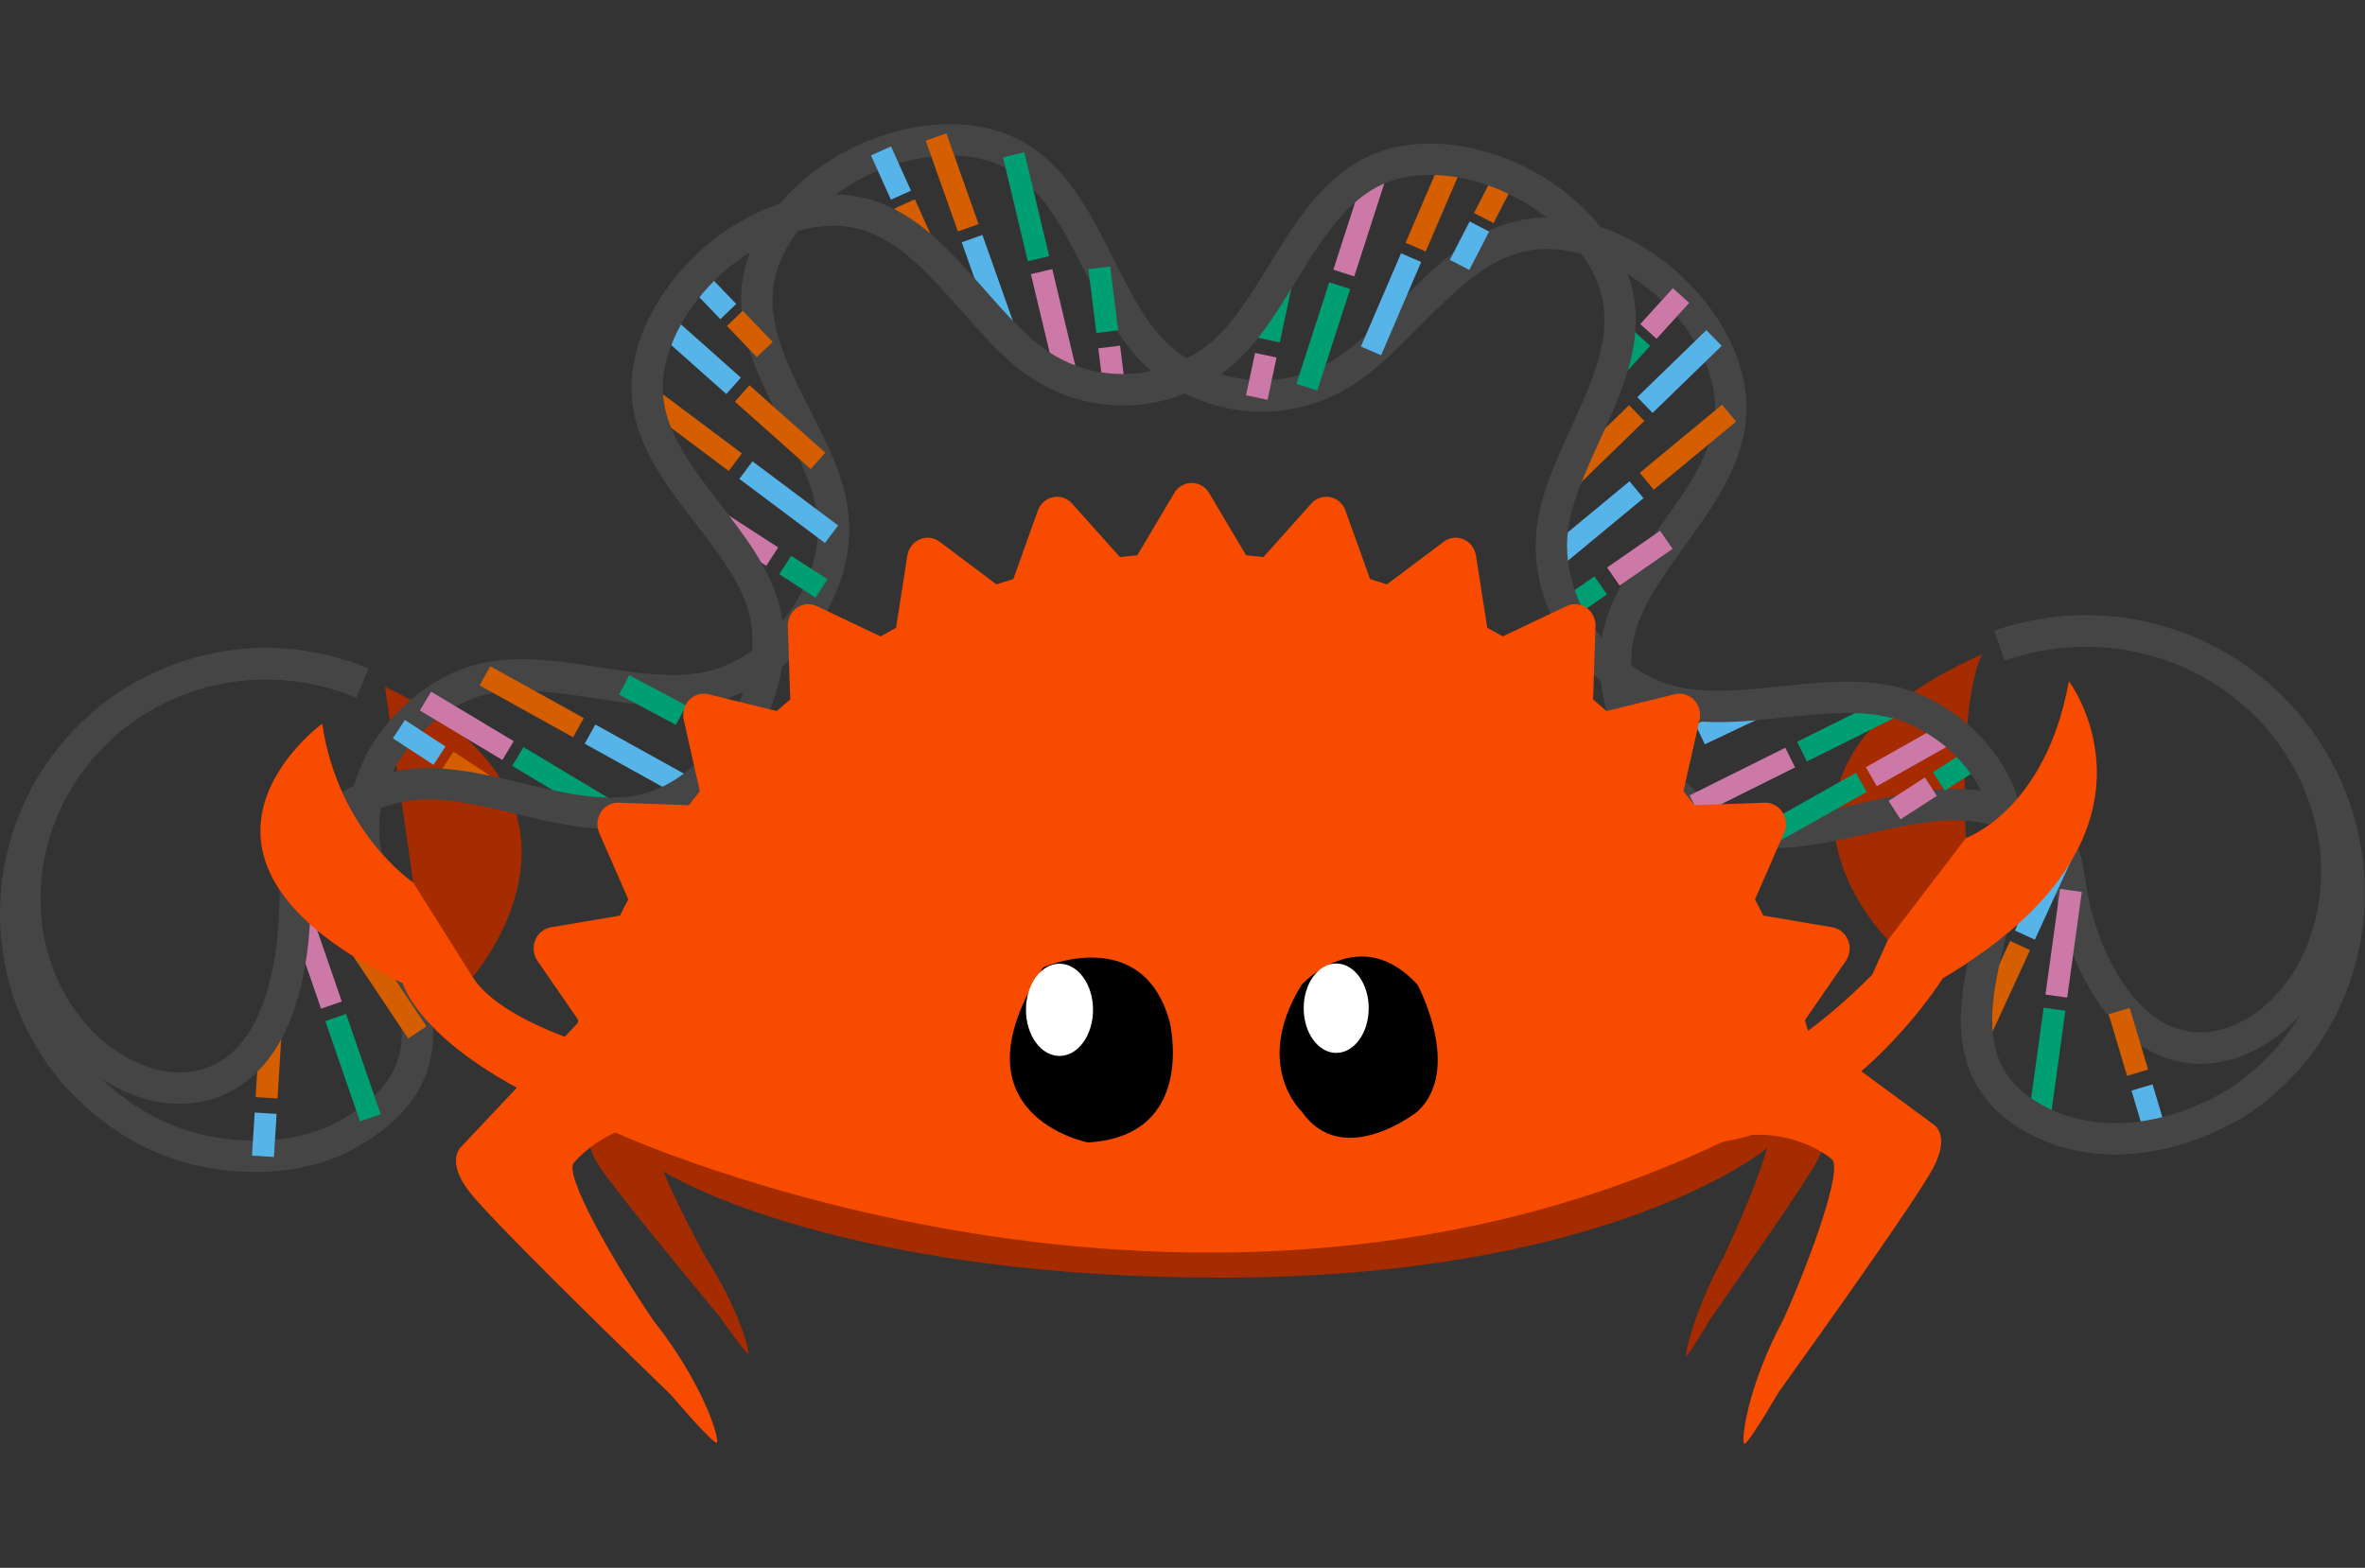 <?xml version="1.0" encoding="UTF-8" standalone="no"?>
<svg
   xmlns:serif="http://www.serif.com/"
   xmlns:dc="http://purl.org/dc/elements/1.1/"
   xmlns:cc="http://creativecommons.org/ns#"
   xmlns:rdf="http://www.w3.org/1999/02/22-rdf-syntax-ns#"
   xmlns:svg="http://www.w3.org/2000/svg"
   xmlns="http://www.w3.org/2000/svg"
   xmlns:sodipodi="http://sodipodi.sourceforge.net/DTD/sodipodi-0.dtd"
   xmlns:inkscape="http://www.inkscape.org/namespaces/inkscape"
   width="1508.007"
   height="1000"
   viewBox="0 0 1508.007 1000"
   version="1.1"
   xml:space="preserve"
   style="clip-rule:evenodd;fill-rule:evenodd;stroke-linejoin:round;stroke-miterlimit:1.414"
   id="svg39"
   sodipodi:docname="rust_bio_logo_alt.svg"
   inkscape:version="0.92.5 (0.92.5+68)"><rect x="0" y="0" width="1508.007" height="1000" fill="#333333" stroke="none"/><defs
   id="defs43"><inkscape:path-effect
     effect="bend_path"
     id="path-effect4790"
     is_visible="true"
     bendpath="m 72.908,458.123 c -10.07,-4.182 -21.545,-4.892 -32.054,-1.984 -10.509,2.908 -19.986,9.416 -26.474,18.18 -6.488,8.764 -9.945,19.729 -9.658,30.629 0.287,10.9 4.317,21.667 11.258,30.078 7.036,8.526 16.912,14.53 27.547,17.545 10.635,3.015 21.994,3.118 32.845,1.006 21.702,-4.223 40.845,-16.949 57.459,-31.535 46.73,-41.023 77.014,-97.142 106.187,-152.055 29.174,-54.913 59.178,-111.128 105.545,-152.56 34.555,-30.878 77.305,-52.315 122.512,-62.507 45.207,-10.192 92.774,-9.213 137.772,1.864 89.996,22.155 167.757,84.843 215.116,164.512 22.128,37.225 37.982,77.823 58.588,115.912 20.605,38.089 47.045,74.628 84.232,96.82 13.635,8.137 28.725,14.247 44.526,15.815 15.801,1.568 32.374,-1.684 45.36,-10.821 10.969,-7.718 19.012,-19.492 22.213,-32.517 3.201,-13.024 1.531,-27.186 -4.611,-39.109 -6.142,-11.923 -16.703,-21.504 -29.166,-26.459 -12.463,-4.955 -26.72,-5.242 -39.372,-0.791"
     prop_scale="1.174"
     scale_y_rel="false"
     vertical="false" /><inkscape:path-effect
     effect="spiro"
     id="path-effect4788"
     is_visible="true" /><inkscape:path-effect
     effect="bend_path"
     id="path-effect4494"
     is_visible="true"
     bendpath="m -252.825,1810.735 c 211.822,-91.741 442.9,-138.732 673.729,-137.006 235.229,1.759 469.953,54.136 683.616,152.542"
     prop_scale="0.355"
     scale_y_rel="false"
     vertical="false" /><inkscape:path-effect
     effect="spiro"
     id="path-effect4492"
     is_visible="true" /><inkscape:path-effect
     effect="bend_path"
     id="path-effect4348"
     is_visible="true"
     bendpath="M -86.158,1891.243 H 1169.492"
     prop_scale="0.355"
     scale_y_rel="false"
     vertical="false" /><inkscape:path-effect
     effect="bend_path"
     id="path-effect3552"
     is_visible="true"
     bendpath="m 51.934,368.237 c 0,0 49.937,-633.2 511.354,-319.596"
     prop_scale="0.355"
     scale_y_rel="false"
     vertical="false" /><inkscape:path-effect
     effect="skeletal"
     id="path-effect2225"
     is_visible="true"
     pattern="M 0,0 H 1"
     copytype="single_stretched"
     prop_scale="1"
     scale_y_rel="false"
     spacing="0"
     normal_offset="0"
     tang_offset="0"
     prop_units="false"
     vertical_pattern="false"
     fuse_tolerance="0" /><inkscape:path-effect
     effect="bend_path"
     id="path-effect2077"
     is_visible="true"
     bendpath="M 79.1,201.25 H 1217.662"
     prop_scale="1"
     scale_y_rel="false"
     vertical="false" /><inkscape:path-effect
     effect="bspline"
     id="path-effect2075"
     is_visible="true"
     weight="33.333"
     steps="2"
     helper_size="0"
     apply_no_weight="true"
     apply_with_weight="true"
     only_selected="false" /><inkscape:path-effect
     effect="bend_path"
     id="path-effect2276"
     is_visible="true"
     bendpath="M 69.492,213.559 C 253.992,107.038 438.491,0.518 616.101,-3.459 793.712,-7.435 964.438,91.134 1135.162,189.701"
     prop_scale="1"
     scale_y_rel="false"
     vertical="false" /><inkscape:path-effect
     effect="bspline"
     id="path-effect2274"
     is_visible="true"
     weight="33.333"
     steps="2"
     helper_size="0"
     apply_no_weight="true"
     apply_with_weight="true"
     only_selected="false" /><inkscape:path-effect
     effect="bend_path"
     id="path-effect1833"
     is_visible="true"
     bendpath="M 75.424,211.017 C 252.631,108.706 429.837,6.396 607.595,3.536 785.353,0.676 963.93,97.408 1142.373,194.068"
     prop_scale="1"
     scale_y_rel="false"
     vertical="false" /><inkscape:path-effect
     effect="bspline"
     id="path-effect1831"
     is_visible="true"
     weight="33.333"
     steps="2"
     helper_size="0"
     apply_no_weight="true"
     apply_with_weight="true"
     only_selected="false" /><inkscape:path-effect
     effect="bspline"
     id="path-effect856"
     is_visible="true"
     weight="33.333"
     steps="2"
     helper_size="0"
     apply_no_weight="true"
     apply_with_weight="true"
     only_selected="false" /><inkscape:path-effect
     effect="bspline"
     id="path-effect856-3"
     is_visible="true"
     weight="33.333"
     steps="2"
     helper_size="0"
     apply_no_weight="true"
     apply_with_weight="true"
     only_selected="false" /><inkscape:path-effect
     effect="bspline"
     id="path-effect856-3-2"
     is_visible="true"
     weight="33.333"
     steps="2"
     helper_size="0"
     apply_no_weight="true"
     apply_with_weight="true"
     only_selected="false" /><inkscape:path-effect
     effect="bspline"
     id="path-effect856-6"
     is_visible="true"
     weight="33.333"
     steps="2"
     helper_size="0"
     apply_no_weight="true"
     apply_with_weight="true"
     only_selected="false" /><inkscape:path-effect
     effect="bspline"
     id="path-effect856-6-7"
     is_visible="true"
     weight="33.333"
     steps="2"
     helper_size="0"
     apply_no_weight="true"
     apply_with_weight="true"
     only_selected="false" /><inkscape:path-effect
     effect="bspline"
     id="path-effect856-3-2-1"
     is_visible="true"
     weight="33.333"
     steps="2"
     helper_size="0"
     apply_no_weight="true"
     apply_with_weight="true"
     only_selected="false" /><inkscape:path-effect
     effect="bend_path"
     id="path-effect1833-5"
     is_visible="true"
     bendpath="M 75.424,211.017 C 252.631,108.706 429.837,6.396 607.595,3.536 785.353,0.676 963.93,97.408 1142.373,194.068"
     prop_scale="1"
     scale_y_rel="false"
     vertical="false" /><inkscape:path-effect
     effect="bspline"
     id="path-effect856-6-7-3"
     is_visible="true"
     weight="33.333"
     steps="2"
     helper_size="0"
     apply_no_weight="true"
     apply_with_weight="true"
     only_selected="false" /><inkscape:path-effect
     effect="bspline"
     id="path-effect856-3-2-1-9"
     is_visible="true"
     weight="33.333"
     steps="2"
     helper_size="0"
     apply_no_weight="true"
     apply_with_weight="true"
     only_selected="false" /><inkscape:path-effect
     effect="bspline"
     id="path-effect856-3-3"
     is_visible="true"
     weight="33.333"
     steps="2"
     helper_size="0"
     apply_no_weight="true"
     apply_with_weight="true"
     only_selected="false" /><inkscape:path-effect
     effect="bspline"
     id="path-effect856-2"
     is_visible="true"
     weight="33.333"
     steps="2"
     helper_size="0"
     apply_no_weight="true"
     apply_with_weight="true"
     only_selected="false" /><inkscape:path-effect
     effect="bend_path"
     id="path-effect2276-6"
     is_visible="true"
     bendpath="M 69.492,213.559 C 253.992,107.038 438.491,0.518 616.101,-3.459 793.712,-7.435 964.438,91.134 1135.162,189.701"
     prop_scale="1"
     scale_y_rel="false"
     vertical="false" /><inkscape:path-effect
     effect="bspline"
     id="path-effect856-2-1"
     is_visible="true"
     weight="33.333"
     steps="2"
     helper_size="0"
     apply_no_weight="true"
     apply_with_weight="true"
     only_selected="false" /><inkscape:path-effect
     effect="bspline"
     id="path-effect856-3-3-0"
     is_visible="true"
     weight="33.333"
     steps="2"
     helper_size="0"
     apply_no_weight="true"
     apply_with_weight="true"
     only_selected="false" /><inkscape:path-effect
     effect="bspline"
     id="path-effect856-2-1-1"
     is_visible="true"
     weight="33.333"
     steps="2"
     helper_size="0"
     apply_no_weight="true"
     apply_with_weight="true"
     only_selected="false" /><inkscape:path-effect
     effect="bspline"
     id="path-effect856-3-3-0-0"
     is_visible="true"
     weight="33.333"
     steps="2"
     helper_size="0"
     apply_no_weight="true"
     apply_with_weight="true"
     only_selected="false" /><inkscape:path-effect
     effect="bspline"
     id="path-effect856-2-9"
     is_visible="true"
     weight="33.333"
     steps="2"
     helper_size="0"
     apply_no_weight="true"
     apply_with_weight="true"
     only_selected="false" /><inkscape:path-effect
     effect="bspline"
     id="path-effect856-3-3-4"
     is_visible="true"
     weight="33.333"
     steps="2"
     helper_size="0"
     apply_no_weight="true"
     apply_with_weight="true"
     only_selected="false" /></defs><sodipodi:namedview
   pagecolor="#ffffff"
   bordercolor="#666666"
   borderopacity="1"
   objecttolerance="10"
   gridtolerance="10"
   guidetolerance="10"
   inkscape:pageopacity="0"
   inkscape:pageshadow="2"
   inkscape:window-width="2530"
   inkscape:window-height="1399"
   id="namedview41"
   showgrid="false"
   inkscape:zoom="0.2085965"
   inkscape:cx="-352.96859"
   inkscape:cy="34.532245"
   inkscape:window-x="2880"
   inkscape:window-y="0"
   inkscape:window-maximized="1"
   inkscape:current-layer="svg39"
   fit-margin-top="0"
   fit-margin-left="0"
   fit-margin-right="0"
   fit-margin-bottom="0"><inkscape:grid
     type="xygrid"
     id="grid852"
     originx="84.641"
     originy="-404.745" /></sodipodi:namedview>
    <g
   id="g1372"
   transform="translate(-2.0987255e-5,-79.075)"><path
     inkscape:connector-curvature="0"
     id="path10-5"
     style="clip-rule:evenodd;fill:#a52b00;fill-opacity:1;fill-rule:nonzero;stroke-linejoin:round;stroke-miterlimit:1.414"
     d="m 1070.878,774.11 c 0,0 53.179,-2.466 123.032,-73.462 l 9.898,-21.979 c 0,0 -108.417,-107.848 60.118,-182.291 0,0 -14.755,24.112 -10.426,117.272 0,0 50.815,-17.649 65.714,-99.94 0,0 74.12,97.724 -80.502,189.377 0,0 -72.54,116.289 -174.805,105.15 z" /><path
     inkscape:connector-curvature="0"
     id="path34-4"
     style="clip-rule:evenodd;fill:#a52b00;fill-opacity:1;fill-rule:nonzero;stroke-linejoin:round;stroke-miterlimit:1.414"
     d="m 422.778,758.484 c -0.667,0 -1.321,0.049 -1.973,0.101 -26.234,-5.971 -99.973,-25.185 -119.464,-56.363 0,0 99.227,-112.872 -55.86,-185.019 l 18.057,124.878 c 0,0 -47.809,-31.949 -58.126,-101.346 0,0 -116.423,84.494 51.384,165.474 0,0 15.22,57.187 161.349,102.815 l 0.107,-0.435 c 1.471,0.272 2.977,0.435 4.526,0.435 13.808,0 25.003,-11.312 25.003,-25.271 0,-13.956 -11.195,-25.269 -25.003,-25.269" /><g
     inkscape:path-effect="#path-effect4790"
     transform="matrix(1.2,0,0,1.2,104.697,57.467)"
     id="g1340-5-0"
     style="clip-rule:evenodd;fill-rule:evenodd;stroke-linejoin:round;stroke-miterlimit:1.414"><g
       id="g1542-6-31"><path
         inkscape:original-d="m 549.22852,1774.643 v 19.5661"
         sodipodi:nodetypes="cc"
         inkscape:connector-curvature="0"
         id="path948-78-1-06-2-0"
         d="m 502.128,202.437 2.847,22.787"
         style="clip-rule:evenodd;fill:none;fill-rule:evenodd;stroke:#cc79a7;stroke-width:11.667;stroke-linecap:butt;stroke-linejoin:miter;stroke-miterlimit:1.414;stroke-dasharray:none;stroke-opacity:1" /><path
         inkscape:original-d="m 523.80479,1735.5351 v 48.3661"
         sodipodi:nodetypes="cc"
         inkscape:connector-curvature="0"
         id="path948-7-2-9-1-5-3"
         d="m 466.205,162.366 13.193,55.247"
         style="clip-rule:evenodd;fill:none;fill-rule:evenodd;stroke:#cc79a7;stroke-width:11.667;stroke-linecap:butt;stroke-linejoin:miter;stroke-miterlimit:1.414;stroke-dasharray:none;stroke-opacity:1" /><path
         inkscape:original-d="m 499.80743,1712.2708 v 45.9661"
         sodipodi:nodetypes="cc"
         inkscape:connector-curvature="0"
         id="path948-3-5-6-5-9-6"
         d="m 429.266,144.826 18.025,50.906"
         style="clip-rule:evenodd;fill:#56b4e9;fill-opacity:1;fill-rule:evenodd;stroke:#56b4e9;stroke-width:11.667;stroke-linecap:butt;stroke-linejoin:miter;stroke-miterlimit:1.414;stroke-dasharray:none;stroke-opacity:1" /><path
         inkscape:original-d="m 481.02034,1686.3066 v 19.5662"
         sodipodi:nodetypes="cc"
         inkscape:connector-curvature="0"
         id="path948-2-3-2-5-1-73"
         d="m 393.55,126.333 9.443,20.954"
         style="clip-rule:evenodd;fill:none;fill-rule:evenodd;stroke:#d55e00;stroke-width:11.667;stroke-linecap:butt;stroke-linejoin:miter;stroke-miterlimit:1.414;stroke-dasharray:none;stroke-opacity:1" /><path
         inkscape:original-d="m 841.78349,1774.6485 v 19.5661"
         sodipodi:nodetypes="cc"
         inkscape:connector-curvature="0"
         id="path948-78-3-4-7-2"
         d="m 763.305,329.139 -18.871,13.11"
         style="clip-rule:evenodd;fill:none;fill-rule:evenodd;stroke:#009e73;stroke-width:11.667;stroke-linecap:butt;stroke-linejoin:miter;stroke-miterlimit:1.414;stroke-dasharray:none;stroke-opacity:1" /><path
         inkscape:original-d="m 816.35981,1735.5406 v 48.3661"
         sodipodi:nodetypes="cc"
         inkscape:connector-curvature="0"
         id="path948-7-2-1-7-7-2"
         d="M 782.331,278.305 738.568,314.513"
         style="clip-rule:evenodd;fill:none;fill-rule:evenodd;stroke:#56b4e9;stroke-width:11.667;stroke-linecap:butt;stroke-linejoin:miter;stroke-miterlimit:1.414;stroke-dasharray:none;stroke-opacity:1" /><path
         inkscape:original-d="m 792.36245,1712.2763 v 45.9661"
         sodipodi:nodetypes="cc"
         inkscape:connector-curvature="0"
         id="path948-3-5-1-6-4-1"
         d="m 782.446,237.544 -38.719,37.606"
         style="clip-rule:evenodd;fill:none;fill-rule:evenodd;stroke:#d55e00;stroke-width:11.667;stroke-linecap:butt;stroke-linejoin:miter;stroke-miterlimit:1.414;stroke-dasharray:none;stroke-opacity:1" /><path
         inkscape:original-d="m 773.57532,1686.3123 v 19.5661"
         sodipodi:nodetypes="cc"
         inkscape:connector-curvature="0"
         id="path948-2-3-9-5-1-5"
         d="m 785.28,197.901 -15.442,17.01"
         style="clip-rule:evenodd;fill:none;fill-rule:evenodd;stroke:#009e73;stroke-width:11.667;stroke-linecap:butt;stroke-linejoin:miter;stroke-miterlimit:1.414;stroke-dasharray:none;stroke-opacity:1" /><path
         inkscape:original-d="m 1134.1242,1773.0863 v 19.566"
         sodipodi:nodetypes="cc"
         inkscape:connector-curvature="0"
         id="path948-78-4-69-19-3"
         d="m 1050.935,596.015 6.567,21.976"
         style="clip-rule:evenodd;fill:none;fill-rule:evenodd;stroke:#56b4e9;stroke-width:11.667;stroke-linecap:butt;stroke-linejoin:miter;stroke-miterlimit:1.414;stroke-dasharray:none;stroke-opacity:1" /><path
         inkscape:original-d="m 1108.7005,1733.9784 v 48.3662"
         sodipodi:nodetypes="cc"
         inkscape:connector-curvature="0"
         id="path948-7-2-0-3-1-3"
         d="m 1004.447,554.411 -7.754,56.164"
         style="clip-rule:evenodd;fill:none;fill-rule:evenodd;stroke:#009e73;stroke-width:11.667;stroke-linecap:butt;stroke-linejoin:miter;stroke-miterlimit:1.414;stroke-dasharray:none;stroke-opacity:1" /><path
         inkscape:original-d="m 1084.7032,1710.7142 v 45.9661"
         sodipodi:nodetypes="cc"
         inkscape:connector-curvature="0"
         id="path948-3-5-64-74-3-8"
         d="m 986.138,520.578 -22.597,49.165"
         style="clip-rule:evenodd;fill:none;fill-rule:evenodd;stroke:#d55e00;stroke-width:11.667;stroke-linecap:butt;stroke-linejoin:miter;stroke-miterlimit:1.414;stroke-dasharray:none;stroke-opacity:1" /><path
         inkscape:original-d="m 1065.916,1684.75 v 19.5661"
         sodipodi:nodetypes="cc"
         inkscape:connector-curvature="0"
         id="path948-2-3-7-5-8-2"
         d="m 985.976,485.666 -12.807,19.043"
         style="clip-rule:evenodd;fill:none;fill-rule:evenodd;stroke:#cc79a7;stroke-width:11.667;stroke-linecap:butt;stroke-linejoin:miter;stroke-miterlimit:1.414;stroke-dasharray:none;stroke-opacity:1" /><path
         inkscape:original-d="m 257.00364,1773.973 v 19.5661"
         sodipodi:nodetypes="cc"
         inkscape:connector-curvature="0"
         id="path948-78-2-7-8"
         d="m 281.863,402.003 20.281,10.808"
         style="clip-rule:evenodd;fill:none;fill-rule:evenodd;stroke:#cc79a7;stroke-width:11.667;stroke-linecap:butt;stroke-linejoin:miter;stroke-miterlimit:1.414;stroke-dasharray:none;stroke-opacity:1" /><path
         inkscape:original-d="m 231.57991,1734.8652 v 48.3662"
         sodipodi:nodetypes="cc"
         inkscape:connector-curvature="0"
         id="path948-7-2-5-4-5"
         d="m 226.266,408.196 49.669,27.564"
         style="clip-rule:evenodd;fill:none;fill-rule:evenodd;stroke:#56b4e9;stroke-width:11.667;stroke-linecap:butt;stroke-linejoin:miter;stroke-miterlimit:1.414;stroke-dasharray:none;stroke-opacity:1" /><path
         inkscape:original-d="m 207.58255,1711.601 v 45.9661"
         sodipodi:nodetypes="cc"
         inkscape:connector-curvature="0"
         id="path948-3-5-4-9-80"
         d="m 187.919,420.086 46.264,27.767"
         style="clip-rule:evenodd;fill:none;fill-rule:evenodd;stroke:#009e73;stroke-width:11.667;stroke-linecap:butt;stroke-linejoin:miter;stroke-miterlimit:1.414;stroke-dasharray:none;stroke-opacity:1" /><path
         inkscape:original-d="m 188.79546,1685.6368 v 19.5661"
         sodipodi:nodetypes="cc"
         inkscape:connector-curvature="0"
         id="path948-2-3-74-3-8"
         d="m 150.494,422.424 19.228,12.576"
         style="clip-rule:evenodd;fill:none;fill-rule:evenodd;stroke:#d55e00;stroke-width:11.667;stroke-linecap:butt;stroke-linejoin:miter;stroke-miterlimit:1.414;stroke-dasharray:none;stroke-opacity:1" /><path
         inkscape:original-d="m 925.02185,1737.9801 v 29.1661"
         sodipodi:nodetypes="cc"
         inkscape:connector-curvature="0"
         id="path948-79-94-4-1-6"
         d="m 847.086,393.679 -30.952,14.673"
         style="clip-rule:evenodd;fill:none;fill-rule:evenodd;stroke:#56b4e9;stroke-width:11.667;stroke-linecap:butt;stroke-linejoin:miter;stroke-miterlimit:1.414;stroke-dasharray:none;stroke-opacity:1" /><path
         inkscape:original-d="m 950.44553,1680.6507 v 48.3661"
         sodipodi:nodetypes="cc"
         inkscape:connector-curvature="0"
         id="path948-3-0-5-3-3-9"
         d="m 921.109,392.19 -50.823,25.335"
         style="clip-rule:evenodd;fill:none;fill-rule:evenodd;stroke:#009e73;stroke-width:11.667;stroke-linecap:butt;stroke-linejoin:miter;stroke-miterlimit:1.414;stroke-dasharray:none;stroke-opacity:1" /><path
         inkscape:original-d="m 974.44289,1663.0032 v 43.5662"
         sodipodi:nodetypes="cc"
         inkscape:connector-curvature="0"
         id="path948-3-0-1-5-7-8-3"
         d="m 951.694,405.718 -44.593,25.126"
         style="clip-rule:evenodd;fill:#56b4e9;fill-opacity:1;fill-rule:evenodd;stroke:#cc79a7;stroke-width:11.667;stroke-linecap:butt;stroke-linejoin:miter;stroke-miterlimit:1.414;stroke-dasharray:none;stroke-opacity:1" /><path
         inkscape:original-d="m 631.12344,1738.997 v 29.1661"
         sodipodi:nodetypes="cc"
         inkscape:connector-curvature="0"
         id="path948-79-89-8-7-3"
         d="m 594.222,165.293 -7.153,33.502"
         style="clip-rule:evenodd;fill:none;fill-rule:evenodd;stroke:#009e73;stroke-width:11.667;stroke-linecap:butt;stroke-linejoin:miter;stroke-miterlimit:1.414;stroke-dasharray:none;stroke-opacity:1" /><path
         inkscape:original-d="m 656.54717,1681.6677 v 48.366"
         sodipodi:nodetypes="cc"
         inkscape:connector-curvature="0"
         id="path948-3-0-15-6-9-7"
         d="m 644.253,109.129 -17.462,53.999"
         style="clip-rule:evenodd;fill:none;fill-rule:evenodd;stroke:#cc79a7;stroke-width:11.667;stroke-linecap:butt;stroke-linejoin:miter;stroke-miterlimit:1.414;stroke-dasharray:none;stroke-opacity:1" /><path
         inkscape:original-d="m 680.54453,1664.0202 v 43.5662"
         sodipodi:nodetypes="cc"
         inkscape:connector-curvature="0"
         id="path948-3-0-1-9-8-3-43"
         d="m 685.157,102.386 -20.193,46.98"
         style="clip-rule:evenodd;fill:#56b4e9;fill-opacity:1;fill-rule:evenodd;stroke:#d55e00;stroke-width:11.667;stroke-linecap:butt;stroke-linejoin:miter;stroke-miterlimit:1.414;stroke-dasharray:none;stroke-opacity:1" /><path
         inkscape:original-d="m 338.49634,1738.4885 v 29.1661"
         sodipodi:nodetypes="cc"
         inkscape:connector-curvature="0"
         id="path948-79-9-4-8-7"
         d="m 294.321,295.277 28.766,18.584"
         style="clip-rule:evenodd;fill:none;fill-rule:evenodd;stroke:#cc79a7;stroke-width:11.667;stroke-linecap:butt;stroke-linejoin:miter;stroke-miterlimit:1.414;stroke-dasharray:none;stroke-opacity:1" /><path
         inkscape:original-d="m 363.92006,1681.1591 v 48.3661"
         sodipodi:nodetypes="cc"
         inkscape:connector-curvature="0"
         id="path948-3-0-3-3-8-1"
         d="m 257.953,229.581 45.503,34.074"
         style="clip-rule:evenodd;fill:none;fill-rule:evenodd;stroke:#d55e00;stroke-width:11.667;stroke-linecap:butt;stroke-linejoin:miter;stroke-miterlimit:1.414;stroke-dasharray:none;stroke-opacity:1" /><path
         inkscape:original-d="m 387.91742,1663.5118 v 43.5661"
         sodipodi:nodetypes="cc"
         inkscape:connector-curvature="0"
         id="path948-3-0-1-2-4-4-3"
         d="m 264.346,189.121 38.203,33.964"
         style="clip-rule:evenodd;fill:#56b4e9;fill-opacity:1;fill-rule:evenodd;stroke:#56b4e9;stroke-width:11.667;stroke-linecap:butt;stroke-linejoin:miter;stroke-miterlimit:1.414;stroke-dasharray:none;stroke-opacity:1" /><path
         inkscape:original-d="m 62,70 c 2.983331,-4.6e-5 5.974851,-9.3e-5 10.646065,-9.3e-5 4.671213,0 11.013026,4.7e-5 14.18348,-3.333814 C 90,63.332233 90,56.665667 93.333334,53.332833 96.666667,50 103.33433,50 106.66716,53.332333 110,56.664667 110,63.332333 113.33434,66.666167 116.66867,70 123.33433,70 126.66716,66.666666 130,63.333333 130,56.665667 133.33333,53.332833 136.66667,50 143.33433,50 146.66716,53.332333 150,56.664667 150,63.332333 153.33433,66.666167 156.66867,70 163.33433,70 166.66716,66.666666 170,63.333333 170,56.665667 173.33333,53.332833 176.66667,50 183.33433,50 186.66716,53.332333 190,56.664667 190,63.332333 193.33433,66.666167 196.66867,70 203.33433,70 206.66716,66.666666 210,63.333333 210,56.665667 213.33333,53.332833 216.66667,50 223.33433,50 226.66716,53.332333 230,56.664667 230,63.332333 233.33433,66.666167 236.66867,70 243.33433,70 250,70"
         inkscape:connector-curvature="0"
         id="path854-9-0-9"
         d="m 89.904,-123.604 c -3.637,-1.501 -7.686,-1.873 -11.828,-0.747 -3.572,1.006 -7.057,3.103 -9.734,6.684 -2.092,2.853 -3.524,6.456 -3.555,10.702 -0.001,0.185 1.1e-5,0.372 0.004,0.559 0.12,3.888 1.421,7.731 4.187,11.019 2.744,3.092 6.035,5.017 9.514,5.717 0,0 2e-6,0 2e-6,0 3.655,0.726 6.843,0.343 9.35,-0.728 2.618,-1.215 4.325,-2.765 5.207,-4.372 1.129,-2.056 0.968,-4.29 0.465,-6.328 -0.499,-2.02 -1.429,-4.167 -2.126,-6.019 -0.648,-1.722 -1.189,-3.379 -1.347,-4.941 -0.148,-1.467 0.033,-2.905 0.483,-4.243 0.452,-1.344 1.191,-2.63 2.186,-3.776 1.41,-1.648 3.346,-3.097 5.562,-3.72 2.081,-0.585 4.371,-0.431 6.761,-0.102 2.377,0.327 4.806,0.817 7.111,0.848 1.318,0.019 2.588,-0.11 3.782,-0.495 1.673,-0.539 3.183,-1.573 4.416,-2.825 1.233,-1.252 2.203,-2.732 2.839,-4.248 0.774,-1.819 1.057,-3.792 0.735,-5.734 -0.367,-2.208 -1.533,-4.456 -2.727,-6.809 -1.17,-2.308 -2.434,-4.83 -2.67,-7.384 -0.079,-0.891 -0.036,-1.798 0.178,-2.713 0.744,-3.175 3.501,-6.26 7.161,-8.081 3.661,-1.821 7.744,-2.142 10.701,-0.823 0.432,0.192 0.836,0.419 1.216,0.672 2.338,1.565 3.798,4.228 5.081,6.753 1.319,2.597 2.462,5.069 4.106,6.848 2.34,2.534 5.676,3.663 8.789,3.467 1.489,-0.101 3.061,-0.495 4.516,-1.278 2.334,-1.256 4.305,-3.452 6.568,-5.684 2.192,-2.162 4.622,-4.304 7.693,-4.731 2.236,-0.311 4.781,0.29 7.135,1.623 2.092,1.176 3.946,2.868 5.28,4.816 1.332,1.945 2.091,4.068 2.113,6.057 0.033,3.044 -1.664,5.745 -3.422,8.238 -1.806,2.56 -3.651,4.88 -4.486,7.401 -0.016,0.05 -0.032,0.1 -0.047,0.15 -0.799,2.612 -0.421,5.595 1.048,8.416 1.311,2.548 3.524,4.953 6.185,5.996 0.528,0.207 1.069,0.358 1.62,0.462 2.618,0.503 5.475,-0.092 8.196,-0.702 2.818,-0.632 5.31,-1.227 7.682,-1.119 0.627,0.029 1.232,0.107 1.802,0.218 2.309,0.419 3.931,1.368 4.923,2.435 0.802,0.782 0.882,1.937 1.135,3.409 0.029,0.166 0.059,0.336 0.092,0.511 0.271,1.753 1.062,4.239 2.402,6.44 1.286,2.112 3.333,4.375 6.48,4.611 0,-1e-6 0,0 0,0 0.867,0.044 1.815,-0.071 2.795,-0.41 2.323,-0.805 4.888,-2.914 6.391,-6.569 1.45,-3.628 1.645,-8.158 -0.436,-12.744 -1.855,-3.975 -5.089,-7.25 -9.583,-9.114 -4.256,-1.712 -8.854,-1.852 -13.309,-0.323"
         style="clip-rule:evenodd;fill:none;fill-rule:evenodd;stroke:#454545;stroke-width:2.272;stroke-linecap:butt;stroke-linejoin:miter;stroke-miterlimit:1.414;stroke-dasharray:none;stroke-opacity:1"
         transform="matrix(7.334,0,0,7.334,-554.073,1287.549)" /><path
         inkscape:original-d="m 993.22997,1659.5404 v 21.9661"
         sodipodi:nodetypes="cc"
         inkscape:connector-curvature="0"
         id="path948-2-4-93-0-0-6"
         d="m 964.629,419.381 -21.662,14.009"
         style="clip-rule:evenodd;fill:#000000;fill-opacity:0;fill-rule:evenodd;stroke:#009e73;stroke-width:11.667;stroke-linecap:butt;stroke-linejoin:miter;stroke-miterlimit:1.414;stroke-dasharray:none;stroke-opacity:1" /><path
         inkscape:original-d="m 699.33162,1660.5574 v 21.9661"
         sodipodi:nodetypes="cc"
         inkscape:connector-curvature="0"
         id="path948-2-4-4-8-8-4"
         d="m 712.984,110.982 -11.827,22.928"
         style="clip-rule:evenodd;fill:none;fill-rule:evenodd;stroke:#d55e00;stroke-width:11.667;stroke-linecap:butt;stroke-linejoin:miter;stroke-miterlimit:1.414;stroke-dasharray:none;stroke-opacity:1" /><path
         inkscape:original-d="m 406.70452,1660.0488 v 21.9662"
         sodipodi:nodetypes="cc"
         inkscape:connector-curvature="0"
         id="path948-2-4-9-1-6-20"
         d="m 281.888,165.019 17.851,18.586"
         style="clip-rule:evenodd;fill:none;fill-rule:evenodd;stroke:#56b4e9;stroke-width:11.667;stroke-linecap:butt;stroke-linejoin:miter;stroke-miterlimit:1.414;stroke-dasharray:none;stroke-opacity:1" /><path
         inkscape:original-d="m 44.38008,1776.5074 v 19.5661"
         sodipodi:nodetypes="cc"
         inkscape:connector-curvature="0"
         id="path948-20-8-2"
         d="m 53.904,609.695 -1.415,22.921"
         style="clip-rule:evenodd;fill:none;fill-rule:evenodd;stroke:#56b4e9;stroke-width:11.667;stroke-linecap:butt;stroke-linejoin:miter;stroke-miterlimit:1.414;stroke-dasharray:none;stroke-opacity:1" /><path
         inkscape:original-d="m 69.803808,1737.3996 v 48.366"
         sodipodi:nodetypes="cc"
         inkscape:connector-curvature="0"
         id="path948-7-68-2-95"
         d="m 91.137,558.847 18.388,53.312"
         style="clip-rule:evenodd;fill:none;fill-rule:evenodd;stroke:#009e73;stroke-width:11.667;stroke-linecap:butt;stroke-linejoin:miter;stroke-miterlimit:1.414;stroke-dasharray:none;stroke-opacity:1" /><path
         inkscape:original-d="m 93.801168,1714.1354 v 45.966"
         sodipodi:nodetypes="cc"
         inkscape:connector-curvature="0"
         id="path948-3-9-3-7"
         d="m 104.378,521.682 30.126,45.095"
         style="clip-rule:evenodd;fill:none;fill-rule:evenodd;stroke:#d55e00;stroke-width:11.667;stroke-linecap:butt;stroke-linejoin:miter;stroke-miterlimit:1.414;stroke-dasharray:none;stroke-opacity:1" /><path
         inkscape:original-d="m 112.58826,1688.1712 v 19.5661"
         sodipodi:nodetypes="cc"
         inkscape:connector-curvature="0"
         id="path948-2-2-8-4"
         d="m 101.037,485.853 15.1,17.344"
         style="clip-rule:evenodd;fill:none;fill-rule:evenodd;stroke:#cc79a7;stroke-width:11.667;stroke-linecap:butt;stroke-linejoin:miter;stroke-miterlimit:1.414;stroke-dasharray:none;stroke-opacity:1" /><path
         inkscape:original-d="m 44.38008,1740.3584 v 29.1661"
         sodipodi:nodetypes="cc"
         inkscape:connector-curvature="0"
         id="path948-79-6-5-6"
         d="m 56.519,567.348 -2.109,34.166"
         style="clip-rule:evenodd;fill:none;fill-rule:evenodd;stroke:#d55e00;stroke-width:11.667;stroke-linecap:butt;stroke-linejoin:miter;stroke-miterlimit:1.414;stroke-dasharray:none;stroke-opacity:1" /><path
         inkscape:original-d="m 69.803808,1683.029 v 48.3661"
         sodipodi:nodetypes="cc"
         inkscape:connector-curvature="0"
         id="path948-3-0-6-0-4"
         d="m 70.466,498.916 18.388,53.312"
         style="clip-rule:evenodd;fill:none;fill-rule:evenodd;stroke:#cc79a7;stroke-width:11.667;stroke-linecap:butt;stroke-linejoin:miter;stroke-miterlimit:1.414;stroke-dasharray:none;stroke-opacity:1" /><path
         inkscape:original-d="m 112.58826,1661.9187 v 21.9661"
         sodipodi:nodetypes="cc"
         inkscape:connector-curvature="0"
         id="path948-2-4-49-5-9"
         d="m 80.777,462.582 16.952,19.471"
         style="clip-rule:evenodd;fill:none;fill-rule:evenodd;stroke:#009e73;stroke-width:11.667;stroke-linecap:butt;stroke-linejoin:miter;stroke-miterlimit:1.414;stroke-dasharray:none;stroke-opacity:1" /><path
         inkscape:original-d="m 93.801168,1665.3815 v 43.5661"
         sodipodi:nodetypes="cc"
         inkscape:connector-curvature="0"
         id="path948-3-0-1-50-9-1"
         d="m 72.425,473.852 28.553,42.74"
         style="clip-rule:evenodd;fill:#56b4e9;fill-opacity:1;fill-rule:evenodd;stroke:#56b4e9;stroke-width:11.667;stroke-linecap:butt;stroke-linejoin:miter;stroke-miterlimit:1.414;stroke-dasharray:none;stroke-opacity:1" /><path
         inkscape:original-d="m 481.02034,1660.0542 v 21.9662"
         sodipodi:nodetypes="cc"
         inkscape:connector-curvature="0"
         id="path948-2-4-0-0-7-2-2"
         d="m 380.88,98.218 10.602,23.524"
         style="clip-rule:evenodd;fill:none;fill-rule:evenodd;stroke:#56b4e9;stroke-width:11.667;stroke-linecap:butt;stroke-linejoin:miter;stroke-miterlimit:1.414;stroke-dasharray:none;stroke-opacity:1" /><path
         inkscape:original-d="m 773.57532,1660.0598 v 21.9661"
         sodipodi:nodetypes="cc"
         inkscape:connector-curvature="0"
         id="path948-2-4-0-6-5-6-3"
         d="m 805.999,175.078 -17.336,19.097"
         style="clip-rule:evenodd;fill:#000000;fill-opacity:0;fill-rule:evenodd;stroke:#cc79a7;stroke-width:11.667;stroke-linecap:butt;stroke-linejoin:miter;stroke-miterlimit:1.414;stroke-dasharray:none;stroke-opacity:1" /><path
         inkscape:original-d="m 1065.916,1658.4976 v 21.966"
         sodipodi:nodetypes="cc"
         inkscape:connector-curvature="0"
         id="path948-2-4-0-5-6-8-1"
         d="m 1003.16,460.115 -14.378,21.379"
         style="clip-rule:evenodd;fill:none;fill-rule:evenodd;stroke:#009e73;stroke-width:11.667;stroke-linecap:butt;stroke-linejoin:miter;stroke-miterlimit:1.414;stroke-dasharray:none;stroke-opacity:1" /><path
         inkscape:original-d="m 70,70 c 6.667667,0 13.334333,0 16.667167,-3.333334 C 90,63.333333 90,56.665667 93.333334,53.332833 96.666667,50 103.33433,50 106.66716,53.332333 110,56.664667 110,63.332333 113.33434,66.666167 116.66867,70 123.33433,70 126.66716,66.666666 130,63.333333 130,56.665667 133.33333,53.332833 136.66667,50 143.33433,50 146.66716,53.332333 150,56.664667 150,63.332333 153.33433,66.666167 156.66867,70 163.33433,70 166.66716,66.666666 170,63.333333 170,56.665667 173.33333,53.332833 176.66667,50 183.33433,50 186.66716,53.332333 190,56.664667 190,63.332333 193.33433,66.666167 196.66867,70 203.33433,70 206.66716,66.666666 210,63.333333 210,56.665667 213.33333,53.332833 216.66667,50 223.33433,50 226.66716,53.332333 230,56.664667 230,63.331398 233.22429,66.665683 c 3.22429,3.334285 9.67006,3.334253 14.33017,3.334253 4.66011,0 7.54677,3.2e-5 10.44554,6.4e-5"
         inkscape:connector-curvature="0"
         id="path854-0-4-5-8"
         d="m 97.904,-123.604 c -3.838,-1.584 -7.894,-1.817 -11.822,-0.725 -4.045,1.164 -7.299,3.556 -9.582,6.779 -2.444,3.517 -3.32,7.41 -2.978,11.125 0,0 10e-7,0 10e-7,0 0.439,4.351 2.492,7.653 5.004,9.761 2.058,1.642 4.105,2.337 5.817,2.416 1.455,0.068 2.7,-0.302 3.692,-0.865 0,0 10e-7,-10e-7 10e-7,-10e-7 1.926,-1.107 3.036,-2.993 3.717,-4.815 0.687,-1.837 1.029,-3.86 1.161,-5.522 0,0 0,0 0,0 0.098,-1.074 0.11,-1.893 0.133,-2.772 0.047,-1.803 0.12,-3.253 1.456,-4.459 1.559,-1.693 4.075,-3.259 7.02,-3.565 1.851,-0.192 3.837,0.127 5.934,0.593 3.837,0.851 7.993,2.222 11.615,1.023 2.638,-0.873 4.932,-3.067 6.395,-5.593 0,0 0,0 0,0 1.665,-2.84 2.277,-6.058 1.52,-8.844 -0.669,-2.463 -2.43,-4.701 -4.202,-7.003 -1.984,-2.578 -4.11,-5.376 -4.241,-8.609 -0.126,-3.132 1.617,-6.711 4.719,-9.511 0,0 0,0 0,0 3.097,-2.728 6.947,-4.087 10.119,-3.587 3.12,0.492 5.473,2.769 7.534,5.042 2.139,2.36 3.949,4.679 6.147,6.117 0.751,0.491 1.538,0.869 2.323,1.145 1.842,0.643 3.795,0.77 5.653,0.426 1.848,-0.341 3.752,-1.18 5.327,-2.596 1.213,-1.091 2.244,-2.541 3.261,-4.141 0.978,-1.539 2.036,-3.381 3.141,-4.904 1.348,-1.855 2.95,-3.516 5.14,-4.319 2.776,-1.017 6.384,-0.612 9.636,0.975 3.256,1.589 5.847,4.21 6.931,7.063 0.162,0.427 0.29,0.856 0.381,1.284 0.639,3.013 -0.532,6.024 -1.789,8.834 -1.291,2.884 -2.661,5.545 -2.953,8.199 -0.332,3.011 0.734,5.983 2.475,8.189 1.283,1.614 3.122,3.173 5.308,3.935 1.1,0.384 2.277,0.561 3.51,0.609 2.34,0.093 4.804,-0.281 7.25,-0.501 2.456,-0.221 4.772,-0.27 6.858,0.398 0.983,0.315 1.897,0.785 2.72,1.335 2.16,1.418 3.637,3.389 4.369,5.317 0.47,1.231 0.627,2.625 0.492,4.133 -0.2,2.24 -1.055,4.882 -1.676,7.712 -0.347,1.582 -0.633,3.292 -0.55,4.92 0.083,1.628 0.539,3.313 1.82,4.748 0.803,0.9 1.943,1.712 3.433,2.353 3.425,1.458 8.243,1.402 13.413,-1.568 3.905,-2.475 6.58,-6.227 7.749,-10.711 0.754,-3.026 0.721,-5.936 0.139,-8.595 -0.366,-1.671 -0.945,-3.233 -1.678,-4.675 0,0 -1e-5,0 -1e-5,0 -2.433,-4.661 -6.158,-7.47 -9.901,-8.982 -4.626,-1.81 -9.236,-1.686 -13.324,-0.283"
         style="clip-rule:evenodd;fill:none;fill-rule:evenodd;stroke:#454545;stroke-width:2.272;stroke-linecap:butt;stroke-linejoin:miter;stroke-miterlimit:1.414;stroke-dasharray:none;stroke-opacity:1"
         transform="matrix(7.334,0,0,7.334,-612.746,1287.549)" /><path
         inkscape:original-d="m 338.49634,1774.6377 v 19.566"
         sodipodi:nodetypes="cc"
         inkscape:connector-curvature="0"
         id="path948-08-8-2-1"
         d="m 329.975,318.31 19.298,12.467"
         style="clip-rule:evenodd;fill:#009e73;fill-opacity:1;fill-rule:evenodd;stroke:#009e73;stroke-width:11.667;stroke-linecap:butt;stroke-linejoin:miter;stroke-miterlimit:1.414;stroke-dasharray:none;stroke-opacity:1" /><path
         inkscape:original-d="m 363.92006,1735.5298 v 48.3661"
         sodipodi:nodetypes="cc"
         inkscape:connector-curvature="0"
         id="path948-7-6-7-8-3"
         d="m 309.105,267.885 45.503,34.074"
         style="clip-rule:evenodd;fill:none;fill-rule:evenodd;stroke:#56b4e9;stroke-width:11.667;stroke-linecap:butt;stroke-linejoin:miter;stroke-miterlimit:1.414;stroke-dasharray:none;stroke-opacity:1" /><path
         inkscape:original-d="m 387.91742,1712.2655 v 45.9661"
         sodipodi:nodetypes="cc"
         inkscape:connector-curvature="0"
         id="path948-3-2-1-3-8"
         d="m 307.099,227.129 40.308,35.835"
         style="clip-rule:evenodd;fill:none;fill-rule:evenodd;stroke:#d55e00;stroke-width:11.667;stroke-linecap:butt;stroke-linejoin:miter;stroke-miterlimit:1.414;stroke-dasharray:none;stroke-opacity:1" /><path
         inkscape:original-d="m 406.70452,1686.3014 v 19.5661"
         sodipodi:nodetypes="cc"
         inkscape:connector-curvature="0"
         id="path948-2-47-7-6-9"
         d="m 303.222,187.232 15.901,16.555"
         style="clip-rule:evenodd;fill:none;fill-rule:evenodd;stroke:#d55e00;stroke-width:11.667;stroke-linecap:butt;stroke-linejoin:miter;stroke-miterlimit:1.414;stroke-dasharray:none;stroke-opacity:1" /><path
         inkscape:original-d="m 631.12344,1775.1461 v 19.5661"
         sodipodi:nodetypes="cc"
         inkscape:connector-curvature="0"
         id="path948-8-2-7-2"
         d="m 585.356,206.816 -4.799,22.475"
         style="clip-rule:evenodd;fill:none;fill-rule:evenodd;stroke:#cc79a7;stroke-width:11.667;stroke-linecap:butt;stroke-linejoin:miter;stroke-miterlimit:1.414;stroke-dasharray:none;stroke-opacity:1" /><path
         inkscape:original-d="m 656.54717,1736.0382 v 48.3662"
         sodipodi:nodetypes="cc"
         inkscape:connector-curvature="0"
         id="path948-7-3-72-8-4"
         d="m 624.623,169.833 -17.462,54"
         style="clip-rule:evenodd;fill:none;fill-rule:evenodd;stroke:#009e73;stroke-width:11.667;stroke-linecap:butt;stroke-linejoin:miter;stroke-miterlimit:1.414;stroke-dasharray:none;stroke-opacity:1" /><path
         inkscape:original-d="m 680.54453,1712.774 v 45.9661"
         sodipodi:nodetypes="cc"
         inkscape:connector-curvature="0"
         id="path948-3-01-2-7-5"
         d="m 662.56,154.96 -21.305,49.568"
         style="clip-rule:evenodd;fill:none;fill-rule:evenodd;stroke:#56b4e9;stroke-width:11.667;stroke-linecap:butt;stroke-linejoin:miter;stroke-miterlimit:1.414;stroke-dasharray:none;stroke-opacity:1" /><path
         inkscape:original-d="m 699.33162,1686.8099 v 19.566"
         sodipodi:nodetypes="cc"
         inkscape:connector-curvature="0"
         id="path948-2-7-6-2-1"
         d="m 698.849,138.383 -10.535,20.422"
         style="clip-rule:evenodd;fill:none;fill-rule:evenodd;stroke:#56b4e9;stroke-width:11.667;stroke-linecap:butt;stroke-linejoin:miter;stroke-miterlimit:1.414;stroke-dasharray:none;stroke-opacity:1" /><path
         inkscape:original-d="m 925.02185,1774.1291 v 19.5661"
         sodipodi:nodetypes="cc"
         inkscape:connector-curvature="0"
         id="path948-25-1-6-0"
         d="m 808.723,411.865 -20.764,9.843"
         style="clip-rule:evenodd;fill:#d55e00;fill-opacity:1;fill-rule:evenodd;stroke:#d55e00;stroke-width:11.667;stroke-linecap:butt;stroke-linejoin:miter;stroke-miterlimit:1.414;stroke-dasharray:none;stroke-opacity:1" /><path
         inkscape:original-d="m 950.44553,1735.0214 v 48.3661"
         sodipodi:nodetypes="cc"
         inkscape:connector-curvature="0"
         id="path948-7-7-0-6-0"
         d="m 863.976,420.67 -50.823,25.335"
         style="clip-rule:evenodd;fill:none;fill-rule:evenodd;stroke:#cc79a7;stroke-width:11.667;stroke-linecap:butt;stroke-linejoin:miter;stroke-miterlimit:1.414;stroke-dasharray:none;stroke-opacity:1" /><path
         inkscape:original-d="m 974.44289,1711.7571 v 45.966"
         sodipodi:nodetypes="cc"
         inkscape:connector-curvature="0"
         id="path948-3-4-6-2-1"
         d="m 901.792,433.835 -47.049,26.51"
         style="clip-rule:evenodd;fill:none;fill-rule:evenodd;stroke:#009e73;stroke-width:11.667;stroke-linecap:butt;stroke-linejoin:miter;stroke-miterlimit:1.414;stroke-dasharray:none;stroke-opacity:1" /><path
         inkscape:original-d="m 993.22997,1685.7929 v 19.5661"
         sodipodi:nodetypes="cc"
         inkscape:connector-curvature="0"
         id="path948-2-9-1-9-3"
         d="m 938.74,436.124 -19.295,12.479"
         style="clip-rule:evenodd;fill:none;fill-rule:evenodd;stroke:#cc79a7;stroke-width:11.667;stroke-linecap:butt;stroke-linejoin:miter;stroke-miterlimit:1.414;stroke-dasharray:none;stroke-opacity:1" /><path
         inkscape:original-d="m 257.00364,1737.824 v 29.1661"
         sodipodi:nodetypes="cc"
         inkscape:connector-curvature="0"
         id="path948-79-4-5-7-3"
         d="m 244.393,382.035 30.232,16.111"
         style="clip-rule:evenodd;fill:none;fill-rule:evenodd;stroke:#009e73;stroke-width:11.667;stroke-linecap:butt;stroke-linejoin:miter;stroke-miterlimit:1.414;stroke-dasharray:none;stroke-opacity:1" /><path
         inkscape:original-d="m 231.57991,1680.4946 v 48.3661"
         sodipodi:nodetypes="cc"
         inkscape:connector-curvature="0"
         id="path948-3-0-9-94-0-0"
         d="m 170.431,377.209 49.669,27.564"
         style="clip-rule:evenodd;fill:#000000;fill-opacity:0;fill-rule:evenodd;stroke:#d55e00;stroke-width:11.667;stroke-linecap:butt;stroke-linejoin:miter;stroke-miterlimit:1.414;stroke-dasharray:none;stroke-opacity:1" /><path
         inkscape:original-d="m 188.79546,1659.3843 v 21.9661"
         sodipodi:nodetypes="cc"
         inkscape:connector-curvature="0"
         id="path948-2-4-0-9-37-00"
         d="m 124.696,405.55 21.586,14.119"
         style="clip-rule:evenodd;fill:none;fill-rule:evenodd;stroke:#56b4e9;stroke-width:11.667;stroke-linecap:butt;stroke-linejoin:miter;stroke-miterlimit:1.414;stroke-dasharray:none;stroke-opacity:1" /><path
         inkscape:original-d="m 207.58255,1662.8472 v 43.566"
         sodipodi:nodetypes="cc"
         inkscape:connector-curvature="0"
         id="path948-3-0-1-20-0-2-2"
         d="m 138.85,390.635 43.848,26.317"
         style="clip-rule:evenodd;fill:#56b4e9;fill-opacity:1;fill-rule:evenodd;stroke:#cc79a7;stroke-width:11.667;stroke-linecap:butt;stroke-linejoin:miter;stroke-miterlimit:1.414;stroke-dasharray:none;stroke-opacity:1" /><path
         inkscape:original-d="m 549.22852,1738.4938 v 29.1661"
         sodipodi:nodetypes="cc"
         inkscape:connector-curvature="0"
         id="path948-79-4-1-9-3-2"
         d="m 496.867,160.338 4.244,33.967"
         style="clip-rule:evenodd;fill:none;fill-rule:evenodd;stroke:#009e73;stroke-width:11.667;stroke-linecap:butt;stroke-linejoin:miter;stroke-miterlimit:1.414;stroke-dasharray:none;stroke-opacity:1" /><path
         inkscape:original-d="m 523.80479,1681.1644 v 48.3661"
         sodipodi:nodetypes="cc"
         inkscape:connector-curvature="0"
         id="path948-3-0-9-2-1-5-2"
         d="m 451.374,100.26 13.193,55.247"
         style="clip-rule:evenodd;fill:none;fill-rule:evenodd;stroke:#009e73;stroke-width:11.667;stroke-linecap:butt;stroke-linejoin:miter;stroke-miterlimit:1.414;stroke-dasharray:none;stroke-opacity:1" /><path
         inkscape:original-d="m 499.80743,1663.5171 v 43.5661"
         sodipodi:nodetypes="cc"
         inkscape:connector-curvature="0"
         id="path948-3-0-1-20-7-7-1-4"
         d="m 410.148,90.832 17.084,48.248"
         style="clip-rule:evenodd;fill:#56b4e9;fill-opacity:1;fill-rule:evenodd;stroke:#d55e00;stroke-width:11.667;stroke-linecap:butt;stroke-linejoin:miter;stroke-miterlimit:1.414;stroke-dasharray:none;stroke-opacity:1" /><path
         inkscape:original-d="m 841.78349,1738.4994 v 29.166"
         sodipodi:nodetypes="cc"
         inkscape:connector-curvature="0"
         id="path948-79-4-0-1-7-7"
         d="m 798.17,304.918 -28.13,19.542"
         style="clip-rule:evenodd;fill:#000000;fill-opacity:0;fill-rule:evenodd;stroke:#cc79a7;stroke-width:11.667;stroke-linecap:butt;stroke-linejoin:miter;stroke-miterlimit:1.414;stroke-dasharray:none;stroke-opacity:1" /><path
         inkscape:original-d="m 816.35981,1681.17 v 48.366"
         sodipodi:nodetypes="cc"
         inkscape:connector-curvature="0"
         id="path948-3-0-9-5-1-8-98"
         d="M 831.528,237.603 787.764,273.81"
         style="clip-rule:evenodd;fill:none;fill-rule:evenodd;stroke:#d55e00;stroke-width:11.667;stroke-linecap:butt;stroke-linejoin:miter;stroke-miterlimit:1.414;stroke-dasharray:none;stroke-opacity:1" /><path
         inkscape:original-d="m 792.36245,1663.5226 v 43.5661"
         sodipodi:nodetypes="cc"
         inkscape:connector-curvature="0"
         id="path948-3-0-1-20-77-9-9-5"
         d="m 823.513,197.658 -36.697,35.642"
         style="clip-rule:evenodd;fill:#56b4e9;fill-opacity:1;fill-rule:evenodd;stroke:#56b4e9;stroke-width:11.667;stroke-linecap:butt;stroke-linejoin:miter;stroke-miterlimit:1.414;stroke-dasharray:none;stroke-opacity:1" /><path
         inkscape:original-d="m 1134.1242,1736.9372 v 29.1661"
         sodipodi:nodetypes="cc"
         inkscape:connector-curvature="0"
         id="path948-79-4-4-7-4-4"
         d="m 1038.803,555.414 9.789,32.758"
         style="clip-rule:evenodd;fill:none;fill-rule:evenodd;stroke:#d55e00;stroke-width:11.667;stroke-linecap:butt;stroke-linejoin:miter;stroke-miterlimit:1.414;stroke-dasharray:none;stroke-opacity:1" /><path
         inkscape:original-d="m 1108.7005,1679.6078 v 48.3661"
         sodipodi:nodetypes="cc"
         inkscape:connector-curvature="0"
         id="path948-3-0-9-8-7-1-7"
         d="m 1013.163,491.274 -7.754,56.164"
         style="clip-rule:evenodd;fill:none;fill-rule:evenodd;stroke:#cc79a7;stroke-width:11.667;stroke-linecap:butt;stroke-linejoin:miter;stroke-miterlimit:1.414;stroke-dasharray:none;stroke-opacity:1" /><path
         inkscape:original-d="m 1084.7032,1661.9604 v 43.5662"
         sodipodi:nodetypes="cc"
         inkscape:connector-curvature="0"
         id="path948-3-0-1-20-8-7-6-8"
         d="m 1010.105,468.432 -21.417,46.598"
         style="clip-rule:evenodd;fill:#56b4e9;fill-opacity:1;fill-rule:evenodd;stroke:#56b4e9;stroke-width:11.667;stroke-linecap:butt;stroke-linejoin:miter;stroke-miterlimit:1.414;stroke-dasharray:none;stroke-opacity:1" /></g></g><g
     transform="translate(152.982,296.965)"
     serif:id="Layer 1"
     id="Layer-1">
        <g
   id="g4"
   transform="translate(1009.4,506.362)">
            <path
   inkscape:connector-curvature="0"
   id="path2"
   style="fill:#a52b00;fill-rule:nonzero"
   d="m 0,-7.203 -12.072,-25.006 c 0.063,-0.947 0.111,-1.898 0.111,-2.853 0,-28.346 -29.478,-54.471 -79.069,-75.389 v 17.393 c -4.836,-1.919 -9.871,-3.787 -15.117,-5.593 v -8.108 c -70.874,-25.56 -176.383,-41.778 -294.241,-41.778 -102.973,0 -196.529,12.38 -265.791,32.554 v 28.246 h -0.002 v -34.188 c -70.96,22.55 -114.954,53.877 -114.954,88.515 0,5.46 1.101,10.838 3.217,16.113 l -7.228,12.867 c 0,0 -5.792,7.512 4.406,23.362 8.994,13.977 54.048,68.685 77.827,97.335 10.214,14.687 17.141,23.734 17.746,22.859 0.955,-1.386 -6.351,-28.961 -26.635,-60.423 -9.466,-16.895 -20.768,-39.283 -27.554,-55.819 18.942,11.99 130.23,68.029 357.232,67.801 231.994,-0.232 335.115,-72.851 346.433,-82.737 -3.955,15.889 -17.468,48.033 -28.245,70.638 -17.706,32.331 -24.12,60.478 -23.296,61.87 0.524,0.878 6.565,-8.441 15.476,-23.543 C -51.025,87.37 -11.739,30.974 -3.889,16.608 5.007,0.323 0,-7.203 0,-7.203" />
        </g>
        <g
   id="g8"
   transform="translate(1079.49,294.885)">
            <path
   inkscape:connector-curvature="0"
   id="path6"
   style="fill:#f74c00;fill-rule:nonzero"
   d="m 0,204.135 -79.343,-58.446 c -0.745,-2.6 -1.49,-5.201 -2.26,-7.781 l 26.062,-37.754 c 2.66,-3.84 3.196,-8.832 1.469,-13.211 -1.731,-4.358 -5.515,-7.482 -9.99,-8.247 l -44.066,-7.479 c -1.709,-3.485 -3.498,-6.916 -5.294,-10.319 L -94.907,18.51 c 1.903,-4.317 1.505,-9.335 -1.022,-13.254 -2.517,-3.937 -6.786,-6.237 -11.338,-6.058 l -44.724,1.625 c -2.315,-3.016 -4.667,-6.003 -7.067,-8.937 l 10.278,-45.432 c 1.042,-4.612 -0.274,-9.443 -3.487,-12.794 -3.195,-3.339 -7.838,-4.722 -12.253,-3.639 l -43.562,10.709 c -2.82,-2.493 -5.688,-4.953 -8.588,-7.365 l 1.567,-46.641 c 0.168,-4.721 -2.033,-9.208 -5.812,-11.829 -3.777,-2.636 -8.57,-3.032 -12.701,-1.074 l -40.638,19.321 c -3.273,-1.878 -6.565,-3.737 -9.892,-5.537 l -7.181,-45.961 c -0.729,-4.656 -3.724,-8.612 -7.919,-10.418 -4.185,-1.817 -8.976,-1.228 -12.648,1.536 l -36.232,27.185 c -3.569,-1.185 -7.153,-2.32 -10.779,-3.407 l -15.617,-43.585 c -1.588,-4.443 -5.25,-7.706 -9.716,-8.624 -4.45,-0.909 -9.028,0.632 -12.114,4.08 l -30.499,34.119 c -3.685,-0.423 -7.377,-0.81 -11.076,-1.131 l -23.549,-39.676 c -2.384,-4.018 -6.597,-6.464 -11.139,-6.464 -4.529,0 -8.75,2.446 -11.118,6.464 l -23.555,39.676 c -3.701,0.321 -7.408,0.708 -11.088,1.131 l -30.499,-34.119 c -3.09,-3.448 -7.684,-4.989 -12.122,-4.08 -4.46,0.93 -8.128,4.181 -9.707,8.624 l -15.629,43.585 c -3.621,1.087 -7.205,2.23 -10.78,3.407 l -36.22,-27.185 c -3.683,-2.774 -8.478,-3.361 -12.668,-1.536 -4.181,1.806 -7.188,5.762 -7.913,10.418 l -7.186,45.961 c -3.322,1.8 -6.614,3.649 -9.895,5.537 l -40.634,-19.321 c -4.127,-1.966 -8.945,-1.562 -12.704,1.074 -3.773,2.621 -5.98,7.108 -5.81,11.829 l 1.562,46.641 c -2.894,2.412 -5.756,4.872 -8.591,7.365 l -43.554,-10.709 c -4.423,-1.074 -9.062,0.3 -12.265,3.639 -3.221,3.351 -4.526,8.182 -3.491,12.794 l 10.257,45.432 c -2.378,2.945 -4.733,5.921 -7.042,8.937 l -44.724,-1.625 c -4.513,-0.135 -8.821,2.121 -11.343,6.058 -2.527,3.919 -2.91,8.937 -1.029,13.254 l 18.528,42.388 c -1.799,3.403 -3.586,6.834 -5.309,10.319 l -44.063,7.479 c -4.479,0.754 -8.252,3.876 -9.994,8.247 -1.728,4.379 -1.167,9.371 1.474,13.211 l 26.066,37.754 c -0.201,0.667 -0.387,1.339 -0.587,2.008 l -73.696,78.285 c 0,0 -11.296,8.851 5.147,29.654 14.5,18.351 88.951,91.096 128.271,129.205 16.606,19.348 27.984,31.329 29.172,30.293 1.876,-1.645 -7.972,-36.847 -40.682,-78.149 -25.216,-37.056 -57.941,-94.049 -50.267,-100.618 0,0 8.729,-11.081 26.242,-19.057 0.641,0.512 -0.662,-0.507 0,0 0,0 369.595,170.491 712.429,2.884 39.164,-7.025 62.873,13.955 62.873,13.955 8.176,4.74 -12.996,63.344 -30.407,102.137 -23.679,44.05 -27.151,78.422 -25.144,79.614 1.268,0.757 9.883,-12.353 22.172,-33.217 C -67.814,332.649 -10.492,252.1 0,232.534 11.895,210.352 0,204.135 0,204.135" />
        </g>
        <g
   id="g12"
   transform="translate(917.896,244.679)">
            <path
   sodipodi:nodetypes="cccccccc"
   inkscape:connector-curvature="0"
   id="path10"
   style="fill:#f74c00;fill-rule:nonzero"
   d="m 0,232.466 c 0,0 53.179,-2.466 123.032,-73.462 l 9.898,-21.979 49.692,-65.019 c 0,0 50.815,-17.649 65.714,-99.94 0,0 74.12,97.724 -80.502,189.377 0,0 -72.54,116.289 -174.805,105.15 z" />
        </g>
        <g
   id="g16"
   transform="translate(676.997,488.361)">
            <path
   inkscape:connector-curvature="0"
   id="path14"
   style="fill-rule:nonzero"
   d="m 0,-78.192 c 0,0 36.935,-40.443 73.871,0 0,0 29.022,53.927 0,80.887 0,0 -47.487,37.748 -73.871,0 0,0 -31.658,-29.659 0,-80.887" />
        </g>
        <g
   id="g20"
   transform="translate(719.761,425.169)">
            <path
   inkscape:connector-curvature="0"
   id="path18"
   style="fill:#ffffff;fill-rule:nonzero"
   d="m 0,0.004 c 0,15.746 -9.282,28.514 -20.732,28.514 -11.448,0 -20.73,-12.768 -20.73,-28.514 0,-15.75 9.282,-28.518 20.73,-28.518 C -9.282,-28.514 0,-15.746 0,0.004" />
        </g>
        <g
   id="g24"
   transform="translate(512.148,482.736)">
            <path
   inkscape:connector-curvature="0"
   id="path22"
   style="fill-rule:nonzero"
   d="m 0,-83.609 c 0,0 63.355,-28.052 80.648,34.562 0,0 18.114,72.98 -52.03,77.099 0,0 -89.444,-17.228 -28.618,-111.661" />
        </g>
        <g
   id="g28"
   transform="translate(543.968,426.204)">
            <path
   inkscape:connector-curvature="0"
   id="path26"
   style="fill:#ffffff;fill-rule:nonzero"
   d="m 0,0.002 c 0,16.239 -9.572,29.409 -21.381,29.409 -11.804,0 -21.379,-13.17 -21.379,-29.409 0,-16.244 9.575,-29.411 21.379,-29.411 C -9.572,-29.409 0,-16.242 0,0.002" />
        </g>
        <g
   id="g32"
   transform="translate(593.317,576.574)">
            
        </g>
        <g
   id="g36"
   transform="translate(269.796,270.778)">
            
        <path
   sodipodi:nodetypes="ccccccccssc"
   inkscape:connector-curvature="0"
   id="path34"
   style="fill:#f74c00;fill-rule:nonzero"
   d="m 0,190.741 c -0.667,0 -1.321,0.049 -1.973,0.101 -26.234,-5.971 -99.973,-25.185 -119.464,-56.363 L -159.24,74.338 c 0,0 -47.809,-31.949 -58.126,-101.346 0,0 -116.423,84.494 51.384,165.474 0,0 15.22,57.187 161.349,102.815 l 0.107,-0.435 c 1.471,0.272 2.977,0.435 4.526,0.435 13.808,0 25.003,-11.312 25.003,-25.271 0,-13.956 -11.195,-25.269 -25.003,-25.269" /></g>
    </g></g>













</svg>